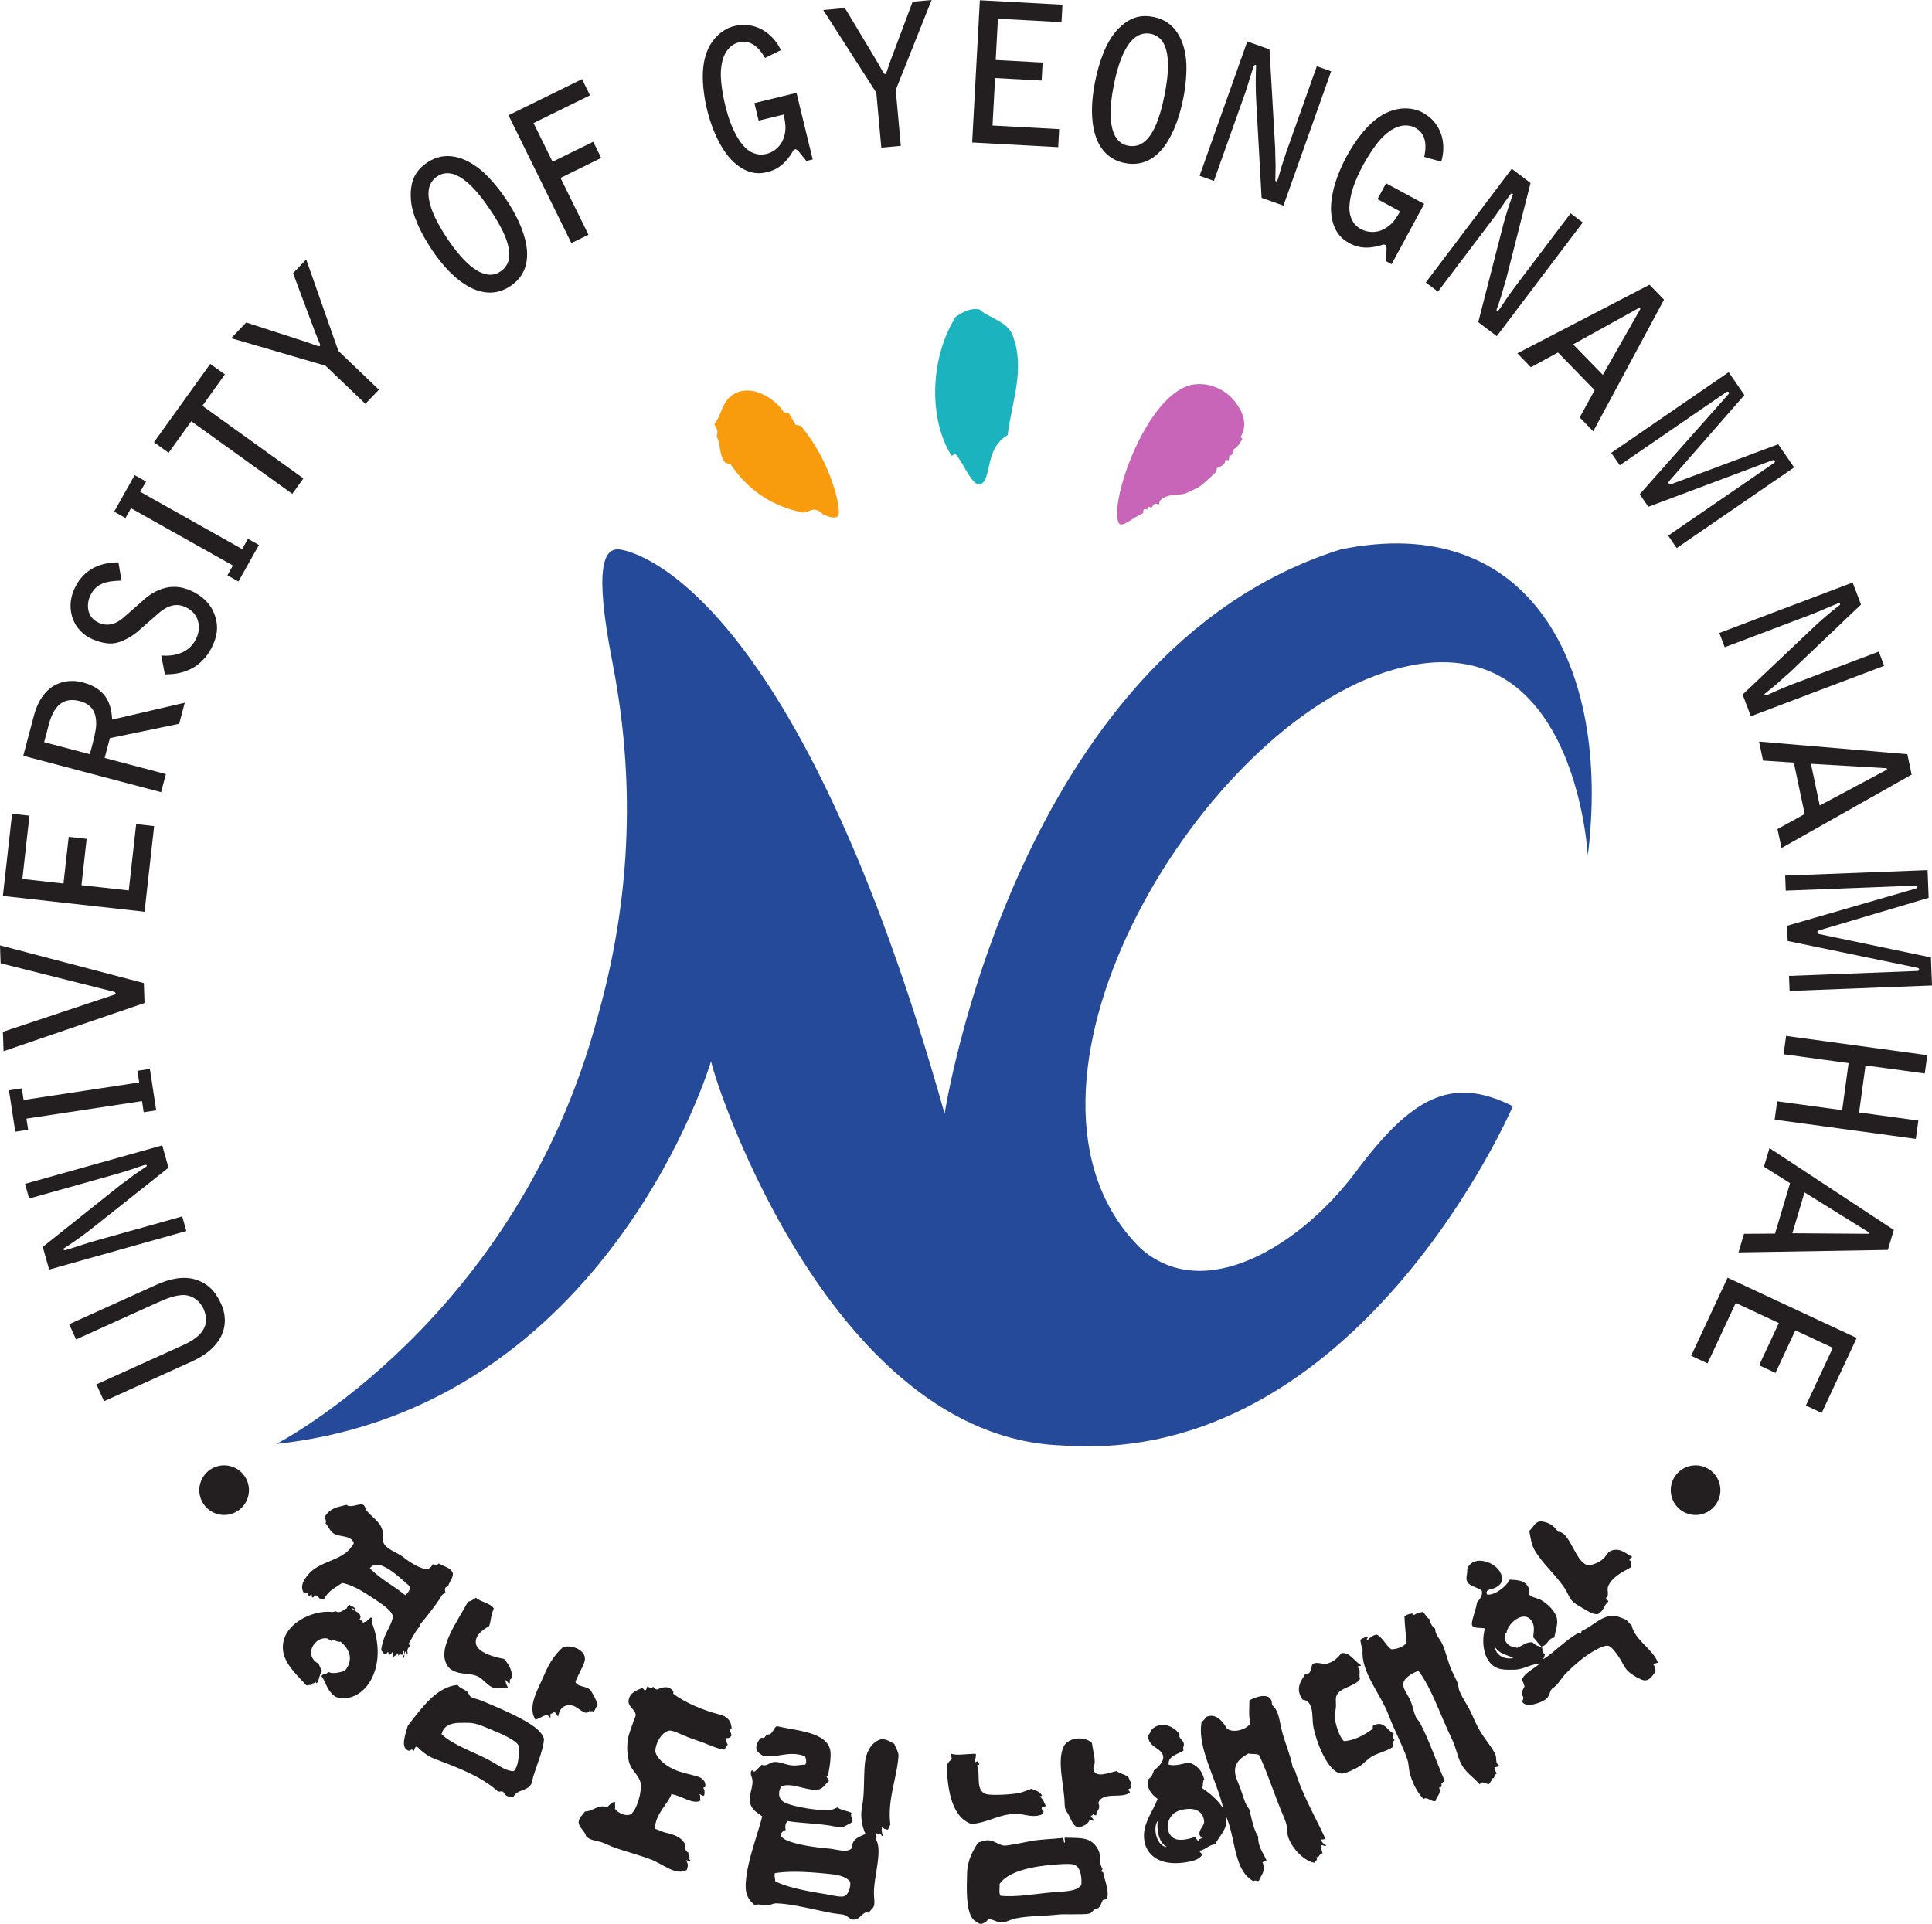 <svg xmlns="http://www.w3.org/2000/svg" width="234.547mm" height="233.593mm" viewBox="0 0 234.547 233.593"><g style="stroke-width:.262"><g style="stroke-width:.262"><path d="M0 0c.281-.453 1.288.537 2.188.909.016.135.016.135.017.257.027.147.191.101.359.071.006.141.02.269.188.233.338-.205.201.238.557.295.158-.036.158-.036.329-.066-.077.532.702.761 1.115.829.751.121.93-.031 1.625.33.375.195.845.37 1.145.64.129.112 1.263 1.111 1.273 1.189.006.129.006.129.022.27.362.197.716.251.76.656 0 .135.174.103.335.059.015.14.031.269.037.41.346.056.382.333.41.601.36.196.561.562.768.926l-.159.168c.694 1.151.204 2.368-.673 3.381-.899 1.026-2.269 1.528-3.543 1.351C2.529 11.909-.983 1.683 0 0" style="fill:#c865b9;fill-opacity:1;fill-rule:nonzero;stroke:none;stroke-width:.262" transform="matrix(1.347 0 0 -1.347 135.837 63.532)"/></g><g style="stroke-width:.262"><path d="M0 0c-.546.583-.366 1.671-.759 2.323.175.448.026.707-.206 1.102.75.948.671 2.187 1.907 2.796 1.768.874 3.831-.792 4.359-1.716.227-.04.227-.04.455-.076.243-.4.379-.678.621-1.062.227-.049.227-.049.46-.086C9.69-.105 10.592-4.607 10.16-4.887c-.441-.292-1.201.186-1.287.142-.879.979-1.373.108-1.866.218C4.374-4.016 2.154-2.599.602-.311.424-.021.181-.18 0 0" style="fill:#f89c0e;fill-opacity:1;fill-rule:nonzero;stroke:none;stroke-width:.262" transform="matrix(1.347 0 0 -1.347 88.014 56.125)"/></g><g style="stroke-width:.262"><path d="M0 0c-2.033-1.156-1.435-3.751-2.335-4.366-.798-.571-1.681 2.034-2.401 2.682l-.313-.186c-2.048 3.212-2.026 8.718.376 12.549.615.373 1.243.814 2.142.647.709-.713 2.414-1.033 2.947-2.237C1.637 5.956.364 3.064 0 0" style="fill:#1ab3be;fill-opacity:1;fill-rule:nonzero;stroke:none;stroke-width:.262" transform="matrix(1.347 0 0 -1.347 122.331 52.832)"/></g><g style="stroke-width:.262"><path d="M0 0s21.611 11.095 28.928 38.418c3.565 12.551 3.041 23.401 1.351 32.06-1.689 8.657-.755 10.327.674 10.144 1.676-.214 16.099-4.056 29.268-50.861 0 0 6.415 41.663 35.681 50.861 16.997 3.518 24.425-10.415 22.286-27.594 0 0-1.126 22.184-18.348 16.503-17.22-5.682-36.018-37.741-22.062-51.806 5.741-5.277 14.522.134 19.475 6.762 4.952 6.628 8.555 8.791 14.182 5.95 0 0-13.958-32.601-40.747-30.57C50.201.678 39.733 31.79 39.173 34.495c0 0-9.232-31.246-39.173-34.495" style="fill:#254a9a;fill-opacity:1;fill-rule:nonzero;stroke:none;stroke-width:.262" transform="matrix(1.347 0 0 -1.347 33.559 175.316)"/></g><g style="stroke-width:.262"><path d="M0 0c.022-.186.148-.325.139-.525-.219-.293-.273-.164-.515-.239-.021-.218.095-.371.181-.542-.153-.284-.202-.234-.269-.469-.633.028-1.607.545-2.581.854-.281.089-.506.186-.754.277-.485.18-1.271.592-1.589.585-.621-.013-1.341-1.022-1.328-1.932.173-.586.811-1.168 1.657-1.56.684-.317 1.424-.434 2.053-.615.597-.167.818-.48.804-.911-.029-.139-.153-.069-.202-.164.174-.115.111-.526.107-.609-.093-.236-.287.034-.449.07.159-.287-.02-.336.124-.567-.634-.466-1.847.488-2.647.548-.301-.873-1.474-1.789-1.479-3.113.324-.091.619-.266.92-.339.888-.214 1.451-.401 1.827-1.1-.049-.312-.032-.594.301-.728-.198-.154.3-.509-.044-.506-.02-.091.181-.08.179-.161-.061-.142-.258.01-.381-.002.157-.302.228-.428.058-.876-.976-.564-2.168.56-3.255.96-1.08.4-2.207.692-3.265 1.061-.377.131-.815.38-1.24.504-.522.151-.959.147-1.323.534-.064.46-.723.798-.65 1.331.047.339.355.568.563.885.694-.015 1.229.687 1.943.378.274.133.432.52.791.468-.075-.232.042-.373-.032-.606.325-.45 1.085-.715 1.438-.48.525.349 1.046 2.108.863 2.862-.156.635-.721.995-.965 1.637-.23.607-.325 1.744-.105 2.555.125.459.324.925.467 1.396.045.146.166.291.17.46.011.493-.749.783-.634 1.373.136.704.744.874 1.203 1.076.163-.028.127-.15.262-.191.143-.037.154.217.222.346.17-.088.347-.225.506-.044.172-.06.148-.21.387-.238.354.166.958.405 1.394-.087.147-.046-.02-.239.075-.31 1.021-.79 2.745-1.507 4.115-1.848C-.21 1.21.099.831.16.178.145.039.016.14 0 0" style="fill:#231f20;fill-opacity:1;fill-rule:evenodd;stroke:none;stroke-width:.262" transform="matrix(1.347 0 0 -1.347 88.605 210.042)"/></g><g style="stroke-width:.262"><path d="M0 0c.23.184.477.207.752.278.306-.193.353-.524.684-.674-.021-.335.221-.665.454-.822.001-.548.454-.943.663-1.412.316-.706.49-1.578.832-2.36.139-.313.338-.671.504-1.045.107-.242.094-.521.179-.748.288-.747.807-1.406 1.142-2.175.214-.491.482-1.09.793-1.599.463-.755 1.122-1.485 1.346-2.086.105-.284-.05-.711.293-.894-.059-.183-.24-.145-.409-.178.031-.182.106-.38.207-.591-.298-.09-.105-.52-.459-.393.096-.241-.17-.34-.208-.528-.315-.052-.609.366-.86-.034-.503.622-1.355 1.065-1.784 2.09-.259.614-.387 1.299-.714 1.974C2.384-9.072 1.573-6.561.39-5.031c-.56-.188-1.465-.715-1.368-1.323.074-.46.516-.939.736-1.576.158-.457.242-.922.41-1.28.096-.2.282-.343.372-.519.9-1.745 1.523-3.647 2.217-5.205-.128-.056-.168-.235-.309-.183.015-.223.128-.416-.202-.429.251-.538-.238-.787-.305-1.201-.332-.166-.795.448-1.088.158-.571.609-.949 1.357-1.217 2.24-.13.427-.099.924-.248 1.35-.455 1.31-1.15 2.586-1.666 3.94-.794 2.075-2.557 3.942-2.357 5.972-.157.309-.143.553-.215.831.102.178.482.241.635.324.128-.164-.141-.171.002-.339.232.243.518.465.845.515.515-.242.83-.988 1.307-1.328.447-.006 1.146.212 1.388.604-.079.788-.168 1.58-.195 2.345.095.134.419.239.574.25C-.147.203-.104.026 0 0" style="fill:#231f20;fill-opacity:1;fill-rule:evenodd;stroke:none;stroke-width:.262" transform="matrix(1.347 0 0 -1.347 171.673 196.096)"/></g><g style="stroke-width:.262"><path d="M0 0c.753.077 1.153-.747 1.74-1.09-.009-.144-.282-.017-.31-.184.356-.254.081-.594.223-1.069C1.216-3.031-.245-3.1-.485-3.906c-.085-.286.006-.673-.036-1.036-.037-.31-.147-.568-.106-.871.084-.624.396-1.71.827-2.122.819.011 1.829.525 2.55 1.063.135.071-.012.252.097.334.994.507 1.211-.431 1.877-.738-.251-.087-.106-.416.049-.562-.197-.181-.221-.439-.09-.573-.451-.373-1.273-.549-1.862-.859-.467-.247-.751-.624-1.125-.879C1.329-10.4.4-10.846.063-10.86c-1.283-.054-2.434 3.029-2.639 4.391-.106.689.105 2.163-.939 2.265-.706 1.004-.147 1.672.244 2.342.105-.024.322-.019.385.118.173.216.137.51.26.745.44.283.879-.085 1.381.067C-.673-.757-.383-.444 0 0" style="fill:#231f20;fill-opacity:1;fill-rule:evenodd;stroke:none;stroke-width:.262" transform="matrix(1.347 0 0 -1.347 162.877 200.71)"/></g><g style="stroke-width:.262"><path d="M0 0c.608-.093 1.444-.328 1.814-.22.409.119.644.858.553 1.315-.451.585-1.441.654-2.236.733-1.579.156-3.238.245-4.542.034-.073-.302.045-.464.029-.725C-3.369.598-1.479.23 0 0m4.072-1.721c-.553.262-.755-.664-1.44-.6-.305.027-.546.386-.88.444-.343.059-.738.088-1.146.168-1.523.292-3.518.816-4.876.849-.273.005-.491-.135-.743-.161-.446-.05-.873.159-1.217-.003-.445.395-.786.84-.807 1.559-.062 1.956 1.087 4.768 1.484 6.448-.569.421-1.114.696-1.122 1.561-.006.517.292 1.11.245 1.675-.028.335-.245.558-.098.87.135.103.15-.055.257-.083.267.153.439.432.677.622.45-.161.659.187 1.073.247.537.079 1.144-.294 1.8-.307.369-.009.692.079 1.047.071.16.257.057.569-.022.769-1.473.513-2.335-.143-3.737.008-.324.202-.653.408-.652.771-.001.219.195.681.393.841.081.067.22 0 .321.044.073.031.118.178.214.239.126.076.287.052.329.087.31.252.328.564.601.722 1.719-.432 4.696-.512 4.833-2.373.036-.491-.065-1.239-.171-1.777-.023-.12-.04-.353-.19-.377.037-.169.216-.232.206-.435-.287-.245-.541-.703-.967-.761-1.053-.139-2.482.713-3.338.265-.326-.622-.198-1.177.372-1.451.8-.384 3.223-.773 4.093-.645.273.04.486.179.62.226.358-.29.901-.293 1.276-.504-.184-.297.149-.453.074-.73-.043-.158-.247-.222-.455-.339-.469-.263-.534-.278-1.191-.141-1.218.255-3.232.303-4.164.475-.236-.125-.278-.508-.205-.781-.095-.081-.408-.172-.423-.434-.046-.76 3.201-1.175 4.274-1.255.729-.054 1.717-.441 2.125.049-.029.816.688 1.029 1.22 1.263a4.13 4.13 0 0 0-.306 2.522c.235 1.149.12 2.804.265 3.967.124.994.609 1.758 1.332 2.013.421.15.875-.152 1.296-.37.121-.355.344-.634.386-1.048-.131-2.036-1.026-3.998-.733-6.242-.125-.171-.139-.383-.248-.459-.234.061-.331.053-.503.254-.072-.33-.009-.556.067-.776-.06-.204-.144.157-.245.171-.084-.153-.235-.094-.309.047-.113-.084.078-.452-.114-.48.702-.994-.12-3.261-.131-4.89-.003-.4.087-.923.008-1.172-.099-.313-.466-.466-.467-.741-.062.028.008.038.012.088" style="fill:#231f20;fill-opacity:1;fill-rule:evenodd;stroke:none;stroke-width:.262" transform="matrix(1.347 0 0 -1.347 100.011 229.943)"/></g><g style="stroke-width:.262"><path d="M0 0c-.168-.081-.143-.191-.297-.276.36-.193.157-.459.118-.686-.745-.387-1.719-.92-2.013-1.7-.142-.381.15-.741-.187-1.024.004-.177.21-.189.201-.348-.417-.341-.361-.779-.902-1.108-.379-.087-.83.186-1.27.451-.378.227-.847.446-1.124.776-.242.291-.369.684-.606 1.05-.782 1.22-2.122 2.343-2.773 3.547-.276.515-.334 1.156-.446 1.662.36.31.519.845 1.024.864.567-.045 1.11-.255 1.577-.943C-5.654 2.308-5.17-.339-4.125-.71c.36-.126 1.137.207 1.523.565.242.227.348.617.78.741C-1.072.811-.611.313 0 0" style="fill:#231f20;fill-opacity:1;fill-rule:evenodd;stroke:none;stroke-width:.262" transform="matrix(1.347 0 0 -1.347 198.177 189.04)"/></g><g style="stroke-width:.262"><path d="M0 0c-.562.292-1.168.285-1.666.987C-1.553.118-.647-.167 0 0m2.595.911c.065-.272-.078-.367.233-.546.045-.176-.11-.324-.138-.489 1.048.665 1.969 1.699 3.133 2.358.087.081.156.037.215-.064.145.074.025.187.136.266 1.149.51 1.988 1.647 3.257 1.288.046-.013.635-.234.692-.266.233-.133.282-.352.528-.495.319-1.414 1.881-2.104 2.383-3.391-.155-.051-.308-.069-.463-.12.242-.241.193-.435.253-.644-.181-.279-.347-.523-.552-.682-.136-.105-.344-.174-.501-.146-.341.061-1.098.499-1.436.823-.34.332-.521.812-.799 1.238-.242.374-.629.907-.924 1.035-.424.183-1.775-.636-2.517-1.241-.517-.423-1.055-.895-1.484-1.367-.272-.301-.477-.656-.748-.938-.179-.183-.348-.254-.44-.378-.153-.208-.164-.559-.41-.798-.402-.391-1.881-.887-2.187-.336-.083.148.093.159.068.435-.012.105-.151.221-.151.279.004.273.17.5.266.693-.075.191-.078.372-.262.58.256.637 1.024.97 1.628 1.473C1.568-.532.92-1.061.061-1.061c-.371-.001-.81-.025-1.202.056-1.606.337-1.772 2.517-1.418 3.659-.32.107-1.183-.067-1.182.404.005.487.424 1.44.456 1.939.302.325.519.665.448 1.047-.375.35-.999.359-1.285.77-.248.353.022.747-.042 1.186.515 1.509 3.139.551 3.146-.895 0-.381-.317-.666-.766-.84-.287-.111-.767-.09-.594-.547.651-.124 1.741.711 2.055 1.344.498-.059 1.351.021 1.677-.704.111-.245-.043-.498.118-.686.208-.241.7-.25 1.074-.483.436-.27 1.058-.775 1.314-1.412.245-.609-.064-1.267-.171-1.949-.588-.041-.539-.668-1.174-.809-.25.239-.48.612-.731.845.044.527.202 1.114-.235 1.597C.814 4.274-.596 3.037-.62 2.2c-.219.291-.22-.498-.026-.794.295-.446.743-.401.976-.5.494.188.919.603 1.413.486.263-.292.566-.327.852-.481" style="fill:#231f20;fill-opacity:1;fill-rule:evenodd;stroke:none;stroke-width:.262" transform="matrix(1.347 0 0 -1.347 183.725 201.302)"/></g><g style="stroke-width:.262"><path d="M0 0c-.109-.006-.215-.017-.261-.074-.028-.19.113-.163.124-.3-.712-.617-2.486.141-2.851-.954.257-.605-.184-.621-.189-1.098-.166-.059-.17.091-.281.102-.037-.159-.103-.108-.204-.158.058-.178.211-.237.27-.416-.087-.084-.25.058-.369.091-.146-.469-.51-.54-.948-.735-.528.072-.644.544-.933 1.104-.171.33-.37.465-.377.944-.023 1.772-.804 4.155.009 5.427.526.689 1.855.745 2.449.145.068-.622.27-1.214.246-1.765-.006-.206-.151-.395-.111-.596.171-.862 1.392-.301 2.082-.167.313-.213.723-.306 1.044-.508.114-.178.159-.441.294-.594C-.215.266.013.141 0 0" style="fill:#231f20;fill-opacity:1;fill-rule:evenodd;stroke:none;stroke-width:.262" transform="matrix(1.347 0 0 -1.347 137.362 217.127)"/></g><g style="stroke-width:.262"><path d="M0 0c.063-.199-.061-.508-.101-.686.036-.195.227.092.271-.013.06-.061.076-.174.159-.206-.016-.169-.155-.02-.212-.114.016-.058.193-.061.009-.088.326-.699-.2-2.179.782-2.513.479-.163 2.231-.044 2.818.054.45.074.898.261 1.298.416.381-.165.748-.246.919-.566.09-.168-.191-.038-.164-.154.349-.256.362-.541.545-.835-.107-.076-.353-.043-.384-.178-.022-.196.143-.158.168-.295.027-.154-.132-.164-.146-.285-.711-.317-1.437-.022-2.066.033-1.591.137-2.818-.82-4.294-.894-1.749.601-2.159 3.075-2.215 5.262.098.218.214.42.43.542.051.21-.092.413-.06.532C-1.65-.188-.819.011 0 0" style="fill:#231f20;fill-opacity:1;fill-rule:evenodd;stroke:none;stroke-width:.262" transform="matrix(1.347 0 0 -1.347 118.458 212.942)"/></g><g style="stroke-width:.262"><path d="M0 0c-.27.174-.999.124-1.625.084-2.122-.138-4.432-.59-5.225-1.763.032-.349-.089-.737.078-1.067 1.426-.15 3.142.178 4.673.309 1.178.101 2.144.053 2.616.657C.57-1.163.493-.32 0 0m-1.178 2.467c.15-.166.115-.315.138-.433.206.012-.04.381.082.459.989-.039 1.787.038 2.374-.358.358-.244.691-.7.761-1.17.06-.408-.048-.798.23-1.23.058-.166-.091-.168-.101-.278.06-.059.182-.04.196-.158.166-.822.564-1.662.311-2.341-.167.012-.181-.097-.348-.084-.11-.148-.173-.525-.411-.72-.054-.043-.226-.05-.344-.13-.196-.13-.223-.298-.452-.365-.344-.101-.949-.055-1.428-.075-.474-.016-.938.029-1.387-.022-1.202-.138-2.715-.107-3.86-.351-.467-.1-.846-.354-1.214-.364-.48-.012-.847.34-1.292.301.039-.177-.414-.428-.623-.429-.174-.001-.605.296-.725.455-.625.83-.537 2.672-.509 4.068.026 1.331.617 2.171.981 2.802.399.112.631.238 1.008.206.47-.041.951-.454 1.354-.473.333-.018 1.789.283 2.42.41.722.146 1.866.173 2.839.28" style="fill:#231f20;fill-opacity:1;fill-rule:evenodd;stroke:none;stroke-width:.262" transform="matrix(1.347 0 0 -1.347 130.576 226.48)"/></g><g style="stroke-width:.262"><path d="M0 0c-.1.525.465.778.404 1.273-.14 1.147-1.292 1.229-2.254.914-.831-.274-1.204-1.208-.946-1.89.357-.931 1.234-.846 2.39-.486.141-.09.157-.382.413-.376-.132.181.044.212.194.257C.138-.198.063-.11 0 0m-2.932-1.078c-.804.351-.951 1.733-.822 2.356-.535-.671-.055-2.389.822-2.356m1.498 8.688c-.598-.368-1.437-.52-1.349-1.274.491-.141 1.135.03 1.773.195.633-.188 1.174-.563 1.431-1.529C.23 4.801.366 4.444.22 4.223.928 3.755 1.591 3.2 2.133 2.39 1.539 4.994-.233 7.871.179 10.156c.148.149.319.289.403.47.828.381 1.439-.297 1.859-1.002.472-.479 1.728-.184 2.122.409-.149.761-.071 1.41-.072 2.098.874.467 2.074.708 2.035-.421.603-.473.663-1.366.863-2.201.282-1.165.815-2.33 1.006-3.424.216-.201.26-.464.378-.812.654-1.922 1.833-4.009 2.588-5.658-.244.013-.156-.06-.423-.005.088-.33.28-.439.473-.544-.089-.18-.272.061-.423-.004-.032-.205.019-.561.11-.718-.353-.026-.265-.419-.589-.346.211-.367-.142-.255-.105-.511-.874.088-2.05 1.212-2.413 2.321-.12.366-.071.782-.173 1.167-.105.402-.335.885-.482 1.249-.675 1.681-1.277 3.511-1.972 4.974-.268.145-.648.059-.946.141-.778-.405-1.34-.923-1.2-1.834.056-.368.254-.774.41-1.178.283-.727.449-1.558.832-1.976.248-.855.376-1.826.824-2.497-.029-.844.389-1.385.749-2.144a1.807 1.807 0 0 0-.364-.174c.357-.779-.141-1.146-.314-1.669-.201-.075-.276.108-.507-.035C3.045-3.155 3.282-.325 2.37 1.716c.264-1.13-.563-1.735-.952-2.549-.698-.12-.917-.523-1.4-.584-.062-.165.183-.156.189-.406-.197-.316-.58-.477-1.163-.594-1.561-.314-3.188-.116-3.85 1.299-.037.077-.064.17-.089.251-.484 1.628.674 2.895 1.113 4.117-.533.386-1.083 1.025-.814 1.793.293.196.393.487.482.783.442.318.912.823.827 1.278-.142.766-1.319.746-1.351 1.842.2.236.248.518.47.683.868.643 1.889.098 2.361-.545-.118-.362.294-.503.378-.812.072-.263-.13-.368-.005-.662" style="fill:#231f20;fill-opacity:1;fill-rule:evenodd;stroke:none;stroke-width:.262" transform="matrix(1.347 0 0 -1.347 145.629 222.79)"/></g><g style="stroke-width:.262"><path d="M0 0c.072-.085-.019-.195-.049-.296C-.193-.223-.081-.109 0 0" style="fill:#231f20;fill-opacity:1;fill-rule:evenodd;stroke:none;stroke-width:.262" transform="matrix(1.347 0 0 -1.347 49.057 200.931)"/></g><g style="stroke-width:.262"><path d="M0 0c1.042-1.042 2.193-1.591 3.192-2.431.277.229.423.498.452.774C2.798-.967.83 1.093 0 0m5.654.352c.192.003.402-.119.561.089C6.652.148 7.279.07 7.467-.414c.1-.346-.286-.769-.393-1.146-.08-.167-.207-.041-.282-.236a.634.634 0 0 1 .033-.411c-.101-.1-.221-.08-.318-.208-.51-.858-1.413-1.966-2.027-2.715-.027-.066.088-.014.047-.087-.343-.328-.692-1.02-1.003-1.531-.037-.112.082-.2.112-.302-.278-.12-.281-.438-.223-.61-.164-.117-.052.097-.217.156-.048-.091-.073-.18-.021-.256-.185-.049-.006.229-.112.302-.108 0-.06-.242-.136-.343-.117 0-.254.122-.338-.085-.042.079-.043.165-.102.24-.046-.275-.28-.162-.324-.37-.118.15-.067.329-.142.488-.028-.147-.155-.182-.271-.299-.131.086-.03.208-.112.301-.15-.169-.126-.187-.282-.236-.208.142-.226.283-.343.361.08.487.148.784.362 1.333.197.504.789 1.395.668 1.828-.136.485-1.028 1.068-1.671 1.49-1.073.707-1.899 1.235-2.874 1.428C-3.121-1.77-3.744-2-4.146-2.827c-.119.143-.201.06-.295.049-.18.1-.178.228-.371.325-.134.044-.231-.153-.354-.185-.103.079-.074.181-.074.276-.091.031-.147-.152-.24-.101-.158.07-.083.177-.075.275-.121-.041-.251-.032-.374-.06-.38.549-.118 1.15.481 1.799.89.964 2.44 1.117 3.393 1.941.21.182.483.524.613.766-.221.744-1.258.532-1.796.865-.38.235-.413.558-.754.933.092.207-.018.38-.088.561.568.908 1.284.892 1.962 1.108.427-.34 1.189.181 1.533-.013.149-.084.18-.354.265-.468C.2 4.551.973 4.23 1.171 3.279c.058-.273-.074-.774.106-1.069.337-.549 1.188-.788 1.72-1.193.648-.495 1.135-.818 1.96-1.095.289-.03.547.103.697.43" style="fill:#231f20;fill-opacity:1;fill-rule:evenodd;stroke:none;stroke-width:.262" transform="matrix(1.347 0 0 -1.347 44.9 190.417)"/></g><g style="stroke-width:.262"><path d="m0 0 .107-.078a1.703 1.703 0 0 1-.038-.358C.665-1.887.972-4.077-.099-5.82c-.727-1.185-1.985-1.743-3.073-1.349-.821.562-.826 1.252-1.286 1.871.18.288.435.084.61.383.42-.23 1.02-.043 1.487.077.773.927.549 1.893-.388 2.649-.259-.105-.596.274-.838.059l-.289.209c-1.153.293-2.274-1.518-.821-2.267.061-.225.184-.439.296-.655-.317-.501-.191-.658-.466-1.095-.13.053-.103.132-.19.193.018-.357-.29-.055-.287-.396-.177.103-.316-.025-.482.02-.976 1.051-1.949 1.981-2.088 3.114C-8.2-.672-5.249.715-3.458.474c.093.022.187.04.276.075.39-.245.682.129 1.012.257.024.172.131.169.235.325.173-.139.461-.187.543-.394-.106-.08-.254.117-.369.101.177-.25 1.157-.507.713-1.068.125-.122.267.072.323-.235.104-.064.225.193.259-.023.137.274.311.318.466.488" style="fill:#231f20;fill-opacity:1;fill-rule:evenodd;stroke:none;stroke-width:.262" transform="matrix(1.347 0 0 -1.347 45.026 196.372)"/></g><g style="stroke-width:.262"><path d="M0 0c-.284-.641-.231-1.033-.414-1.581-.495-.294-1.245-.753-1.212-1.493C-1.585-3.982.145-4.406.928-4.55c.431-.505.76-1.047.705-1.723-.218-.135-.22-.207-.173-.461-.192-.055-.261.22-.403.292-.022-.263.124-.468.211-.694-.49.089-.934-.225-1.497.076-.419.227-.708.65-1.109.88-.778.447-1.787.095-2.644.776-1.409 1.472.651 4.11 1.66 6.025.272.021.48.216.713.35C-1.154.563-.291.483 0 0" style="fill:#231f20;fill-opacity:1;fill-rule:evenodd;stroke:none;stroke-width:.262" transform="matrix(1.347 0 0 -1.347 59.949 195.298)"/></g><g style="stroke-width:.262"><path d="M0 0c.141-.492.921-.335 1.366-.756.242-.438.524-.862.64-1.345-.152-.17-.211-.376-.349-.622-.175.146-.244-.003-.4.093-.362-.516-.936.322-1.502.474-.514.138-1.176-.037-1.301-.958-.204.073-.095.257-.284.336-.173.083-.249-.115-.397-.106-.067-.146.007-.242-.034-.379-.399.58-.778-.058-1.352-.141-.747 1.195.254 2.72.851 4.138.415.986.964 1.787 1.637 2.378.84.275 2.257-.328 1.935-1.326C.619 1.197.292.74 0 0" style="fill:#231f20;fill-opacity:1;fill-rule:evenodd;stroke:none;stroke-width:.262" transform="matrix(1.347 0 0 -1.347 69.859 204.192)"/></g><g style="stroke-width:.262"><path d="M0 0c.037.325.146.862.003 1.136-.245.47-1.54 1.053-2.313 1.359-.546.215-1.227.564-1.863.649-.339.044-.814.031-1.178.022-.715-.021-1.397-.227-1.578-1.023C-5.824 1.093-3.862.515-2.306-.375c.581-.331 1.219-.822 1.886-.808.285.317.374.76.42 1.183m-9.143 1.033c-.207-.025-.199-.183-.294-.404-.255.34-.243-.067-.518.052-.707.305-.216 1.497-.015 2.232C-8.646 4.627-7.349 6.42-5.484 6.59c.154-.288.564-.353.847-.605.149-.13.188-.348.326-.452.238-.177.591-.203.882-.325 1.065-.443 2.416-.996 3.613-1.639 1.063-.568 1.909-1.119 2.122-1.86-.09-1.036-.621-2.257-.964-3.343-.075-.235-.075-.525-.208-.739-.397-.643-1.221-.442-1.558-1.083-.382-.119-.784.008-.943.405-.185.083-.312.002-.479.033C-3.329-1.657-5.559-.833-7.592-.059c-.625.238-1.128.663-1.551 1.092" style="fill:#231f20;fill-opacity:1;fill-rule:evenodd;stroke:none;stroke-width:.262" transform="matrix(1.347 0 0 -1.347 62.943 213.453)"/></g><g style="stroke-width:.262"><path d="M0 0a2.236 2.236 0 1 0-4.472 0A2.236 2.236 0 0 0 0 0" style="fill:#231f20;fill-opacity:1;fill-rule:evenodd;stroke:none;stroke-width:.262" transform="matrix(1.347 0 0 -1.347 208.858 180.932)"/></g><g style="stroke-width:.262"><path d="M0 0a2.236 2.236 0 1 0-4.472 0A2.236 2.236 0 0 0 0 0" style="fill:#231f20;fill-opacity:1;fill-rule:evenodd;stroke:none;stroke-width:.262" transform="matrix(1.347 0 0 -1.347 30.222 180.932)"/></g><g style="stroke-width:.262"><path d="m0 0 7.797 3.529c1.26.57 2.654 1.524 1.844 3.311-.229.507-.819 1.173-1.76 1.213-.772.01-1.679-.365-2.317-.654l-7.398-3.348-.621 1.37 7.861 3.558c1.148.52 2.429.83 3.58.454 1.37-.439 1.929-1.46 2.293-2.264.243-.536.612-1.859-.224-3.153-.68-1.043-1.597-1.566-2.649-2.042L.688-1.519Z" style="fill:#231f20;fill-opacity:1;fill-rule:nonzero;stroke:none;stroke-width:.262" transform="matrix(1.347 0 0 -1.347 11.704 168.089)"/></g><g style="stroke-width:.262"><path d="m0 0-.575 2.045 7.008 5.583c.017.005 1.085.797 1.097.818.197.14 1.081.745 1.266.865-.009.031-.001.067-.01.099-.085.044-.102.039-.27-.009-.186-.051-1.01-.351-1.179-.398-.766-.25-1.406-.429-1.827-.547l-7.311-2.053-.372 1.321 12.365 3.472.566-2.013L3.67 3.56a34.255 34.255 0 0 0-2.367-1.666c-.012-.021.001-.068-.011-.089.11-.07.127-.066.211-.042.354.099 2.185.698 2.269.722l8.221 2.308.372-1.321z" style="fill:#231f20;fill-opacity:1;fill-rule:nonzero;stroke:none;stroke-width:.262" transform="matrix(1.347 0 0 -1.347 5.965 154.151)"/></g><g style="stroke-width:.262"><path d="m0 0-.152 1.002-10.417-1.58.152-1.002-1.159-.176-.568 3.733 1.16.176.16-1.05 10.416 1.58-.159 1.05 1.124.17L1.125.17z" style="fill:#231f20;fill-opacity:1;fill-rule:nonzero;stroke:none;stroke-width:.262" transform="matrix(1.347 0 0 -1.347 17.446 135.045)"/></g><g style="stroke-width:.262"><path d="m0 0 12.964-3.404.061-1.797L.321-9.544.262-7.795l10.059 3.353c.052.018.102.068.101.117-.002.05-.074.113-.109.128L.055-1.618Z" style="fill:#231f20;fill-opacity:1;fill-rule:nonzero;stroke:none;stroke-width:.262" transform="matrix(1.347 0 0 -1.347 0 114.781)"/></g><g style="stroke-width:.262"><path d="m0 0 .828 7.41 1.566-.174-.638-5.704 3.705-.413.471 4.209 1.618-.18L7.083.971l4.262-.474.668 5.98 1.618-.181-.863-7.718z" style="fill:#231f20;fill-opacity:1;fill-rule:nonzero;stroke:none;stroke-width:.262" transform="matrix(1.347 0 0 -1.347 .35 108.784)"/></g><g style="stroke-width:.262"><path d="m0 0 4.112-1.086c.251.88.552 2.019.576 2.655.014.673-.078 1.763-1.465 2.129C1.768 4.083.882 3.336.422 1.597Zm-1.882-1.228.945 3.573c.857 3.24 3.139 3.382 4.409 3.047 2.335-.618 2.58-2.222 2.66-3.359l6.539 1.52-.502-1.897L5.925.363l-.472-1.786 5.516-1.458-.43-1.628z" style="fill:#231f20;fill-opacity:1;fill-rule:nonzero;stroke:none;stroke-width:.262" transform="matrix(1.347 0 0 -1.347 5.36 90.11)"/></g><g style="stroke-width:.262"><path d="M0 0c-1.312-.048-2.321-.189-2.862-1.469-.286-.678-.294-1.864.85-2.348 1.064-.451 1.871.202 2.201.488L2.182-1.58c.352.294 1.179.903 2.246 1.001.332.02.885.07 1.755-.298 1.111-.471 1.871-1.236 2.216-2.217.456-1.258.075-2.162-.173-2.749-.287-.678-.987-1.66-2.004-2.135-.928-.441-1.638-.46-2.31-.478l-.327 1.701c1.084-.086 2.573.154 3.203 1.645.394.934.208 2.202-1.081 2.748-.548.232-1.323.329-2.377-.592L1.552-4.509C.943-5.051.01-5.597-.797-5.663c-.354-.028-.962.016-1.784.364-1.788.757-2.447 2.705-1.715 4.437.713 1.687 2.124 2.509 4.022 2.505z" style="fill:#231f20;fill-opacity:1;fill-rule:nonzero;stroke:none;stroke-width:.262" transform="matrix(1.347 0 0 -1.347 14.747 70.494)"/></g><g style="stroke-width:.262"><path d="m0 0 .497.884-9.186 5.162-.497-.883-1.022.574 1.85 3.292 1.023-.574-.521-.927L1.33 2.366l.521.926.991-.557L.992-.557Z" style="fill:#231f20;fill-opacity:1;fill-rule:nonzero;stroke:none;stroke-width:.262" transform="matrix(1.347 0 0 -1.347 27.606 69.854)"/></g><g style="stroke-width:.262"><path d="m0 0 1.321-.949L-.71-3.777l9.106-6.543-1.001-1.394-9.106 6.544-2.041-2.842-1.322.95z" style="fill:#231f20;fill-opacity:1;fill-rule:nonzero;stroke:none;stroke-width:.262" transform="matrix(1.347 0 0 -1.347 25.524 44.185)"/></g><g style="stroke-width:.262"><path d="m0 0 3.656-3.497-1.219-1.275-3.593 3.436-8.503 2.481 1.355 1.417 5.545-1.8c.073-.025.843-.308.867-.309l.193-.026.079.083c-.059.192-.402.972-.46 1.14l-2.002 5.353 1.186 1.24z" style="fill:#231f20;fill-opacity:1;fill-rule:nonzero;stroke:none;stroke-width:.262" transform="matrix(1.347 0 0 -1.347 41.076 42.607)"/></g><g style="stroke-width:.262"><path d="M0 0c-.855-.574-.954-1.568-.565-2.762.24-.767.766-1.784 1.518-2.903.908-1.35 2.998-4.079 4.735-2.913 1.411.947.908 2.866-.908 5.568C3.833-1.601 1.777 1.193 0 0m3.822.669c.933-.744 1.855-1.938 2.353-2.679 1.709-2.542 3.115-6.068.429-7.872-2.442-1.639-5.132.37-7.046 3.217-1.094 1.627-1.846 3.273-1.931 4.629C-2.502-.057-1.619.768-.887 1.26c1.682 1.13 3.443.414 4.709-.591" style="fill:#231f20;fill-opacity:1;fill-rule:nonzero;stroke:none;stroke-width:.262" transform="matrix(1.347 0 0 -1.347 53.075 21.423)"/></g><g style="stroke-width:.262"><path d="m0 0 6.628 3.255.718-1.46L2.258-.704l1.714-3.485 3.666 1.8.718-1.46L4.69-5.65l2.517-5.119-1.54-.755z" style="fill:#231f20;fill-opacity:1;fill-rule:nonzero;stroke:none;stroke-width:.262" transform="matrix(1.347 0 0 -1.347 61.73 13.995)"/></g><g style="stroke-width:.262"><path d="M0 0c-.312.519-1.043 1.727-2.361 1.407-.413-.101-1.563-.56-1.623-2.735-.037-1.161.372-2.844.385-2.895.327-1.343.78-2.583 1.513-3.521.901-1.149 1.871-.985 2.205-.904a2.22 2.22 0 0 1 1.426 1.12c.434.916.304 1.587.133 2.427l-2.256-.548-.384 1.581 3.796.922 1.46-6-.572-.139-.555.693c-.222.288-.362.38-.458.357a.37.37 0 0 1-.185-.135 3.775 3.775 0 0 0-.192-.317c-.248-.366-.848-1.286-2.087-1.587-.477-.116-1.541-.374-2.844.695-1.443 1.162-2.273 3.462-2.611 4.856-.352 1.445-.596 3.348-.18 4.818.528 1.91 1.89 2.601 2.574 2.767C-.831 3.345.728 2.193 1.426.707z" style="fill:#231f20;fill-opacity:1;fill-rule:nonzero;stroke:none;stroke-width:.262" transform="matrix(1.347 0 0 -1.347 92.879 7.041)"/></g><g style="stroke-width:.262"><path d="m0 0 .459-5.036-1.758-.16-.451 4.949-4.783 7.454 1.954.178 2.999-4.999c.039-.066.433-.786.451-.802L-1 1.438l.113.01c.082.183.336.997.404 1.161l2.007 5.348 1.71.155z" style="fill:#231f20;fill-opacity:1;fill-rule:nonzero;stroke:none;stroke-width:.262" transform="matrix(1.347 0 0 -1.347 108.743 10.927)"/></g><g style="stroke-width:.262"><path d="m0 0 7.445-.404-.085-1.572-5.731.31-.201-3.721 4.228-.229-.088-1.625-4.196.228-.231-4.281 6.007-.326-.087-1.624-7.755.42z" style="fill:#231f20;fill-opacity:1;fill-rule:nonzero;stroke:none;stroke-width:.262" transform="matrix(1.347 0 0 -1.347 118.955 .03)"/></g><g style="stroke-width:.262"><path d="M0 0c-1.01.199-1.785-.433-2.355-1.551-.374-.711-.723-1.802-.983-3.123-.315-1.597-.771-5.003 1.282-5.407 1.668-.328 2.672 1.382 3.302 4.575C1.574-3.841 2.101-.414 0 0m3.175-2.23c.133-1.186-.062-2.681-.235-3.556-.593-3.005-2.097-6.489-5.272-5.863-2.887.568-3.364 3.89-2.7 7.254C-4.653-2.472-4.019-.778-3.118.24-1.808 1.729-.6 1.688.266 1.517 2.254 1.125 2.992-.625 3.175-2.23" style="fill:#231f20;fill-opacity:1;fill-rule:nonzero;stroke:none;stroke-width:.262" transform="matrix(1.347 0 0 -1.347 139.7 4.11)"/></g><g style="stroke-width:.262"><path d="m0 0 2.001-.712.514-8.953c-.006-.016.025-1.346.034-1.368a75.75 75.75 0 0 0-.024-1.533c.031-.011.056-.038.086-.05.085.044.091.061.15.226.064.182.296 1.028.354 1.193.239.77.462 1.396.608 1.809l2.543 7.159 1.293-.46-4.301-12.108-1.97.701-.5 9.041a34.74 34.74 0 0 0 .005 2.896c-.009.022-.055.038-.064.06-.122-.049-.128-.066-.157-.148-.123-.347-.691-2.189-.72-2.271l-2.86-8.049-1.293.46z" style="fill:#231f20;fill-opacity:1;fill-rule:nonzero;stroke:none;stroke-width:.262" transform="matrix(1.347 0 0 -1.347 151.424 5.038)"/></g><g style="stroke-width:.262"><path d="M0 0c.116.594.383 1.981-.81 2.625-.374.203-1.535.631-3.036-.944C-4.651.843-5.475-.682-5.5-.728c-.657-1.216-1.151-2.44-1.235-3.628-.1-1.457.729-1.985 1.03-2.148a2.217 2.217 0 0 1 1.809-.123c.936.39 1.289.975 1.725 1.714L-4.212-3.81l.773 1.432 3.436-1.856-2.936-5.435-.518.279.052.887c.029.362-.013.524-.099.571a.373.373 0 0 1-.229.024c-.091-.03-.249-.084-.355-.107-.429-.106-1.491-.387-2.612.219-.431.233-1.394.753-1.645 2.42-.293 1.829.633 4.093 1.315 5.356.707 1.309 1.8 2.886 3.093 3.699 1.671 1.066 3.146.667 3.764.333 1.797-.971 2.182-2.87 1.705-4.442z" style="fill:#231f20;fill-opacity:1;fill-rule:nonzero;stroke:none;stroke-width:.262" transform="matrix(1.347 0 0 -1.347 172.903 19.054)"/></g><g style="stroke-width:.262"><path d="m0 0 1.694-1.281-2.209-8.69a43.663 43.663 0 0 1-.38-1.315 68.757 68.757 0 0 0-.485-1.454c.026-.02.042-.054.068-.073.094.016.104.03.21.169.117.154.592.892.698 1.031.46.662.861 1.193 1.125 1.542l4.582 6.059 1.095-.828-7.751-10.248-1.668 1.262 2.249 8.769c.292 1.118.774 2.487.878 2.76-.002.024-.042.053-.044.077-.131-.01-.142-.025-.194-.094-.222-.294-1.318-1.879-1.371-1.949l-5.153-6.813-1.094.828z" style="fill:#231f20;fill-opacity:1;fill-rule:nonzero;stroke:none;stroke-width:.262" transform="matrix(1.347 0 0 -1.347 183.53 20.496)"/></g><g style="stroke-width:.262"><path d="m0 0 3.369 5.925c.013.036.027.072-.007.107s-.084.01-.12-.002l-5.921-3.276Zm-.736-1.377-3.306 3.398L-6.485.692l-1.219 1.254L4.204 8.129l1.31-1.348L-.865-5.085l-1.22 1.254z" style="fill:#231f20;fill-opacity:1;fill-rule:nonzero;stroke:none;stroke-width:.262" transform="matrix(1.347 0 0 -1.347 194.585 45.523)"/></g><g style="stroke-width:.262"><path d="m0 0 8.013 9.033c.034.043.058.1.021.154-.037.054-.141.082-.227.022l-9.604-6.595-.768 1.118 10.584 7.269 1.417-2.062-6.774-7.746c-.069-.087-.084-.157-.047-.211A.197.197 0 0 1 2.87.92l9.613 3.586 1.435-2.088L3.334-4.851l-.768 1.119 9.545 6.555c.087.06.093.143.065.184-.036.054-.102.088-.193.065L.778-1.132Z" style="fill:#231f20;fill-opacity:1;fill-rule:nonzero;stroke:none;stroke-width:.262" transform="matrix(1.347 0 0 -1.347 199.061 60.01)"/></g><g style="stroke-width:.262"><path d="m0 0 .752-1.987-6.497-6.181c-.016-.006-1.01-.89-1.021-.911a73.54 73.54 0 0 0-1.186-.973c.012-.031.007-.067.019-.098.088-.036.105-.03.268.032.181.068.976.439 1.14.501.741.315 1.363.551 1.773.706l7.106 2.688.485-1.284-12.017-4.547-.74 1.957 6.572 6.227a34.86 34.86 0 0 0 2.213 1.869c.01.021-.007.067.004.088-.117.061-.133.055-.215.024-.344-.13-2.116-.888-2.198-.919l-7.99-3.023-.486 1.284z" style="fill:#231f20;fill-opacity:1;fill-rule:nonzero;stroke:none;stroke-width:.262" transform="matrix(1.347 0 0 -1.347 224.915 70.73)"/></g><g style="stroke-width:.262"><path d="m0 0 6.012 3.208c.03.022.062.046.051.094-.01.048-.064.053-.102.062l-6.753.394Zm-1.357-.771-.978 4.637-2.775.182-.361 1.712L7.895 4.624l.388-1.839-11.73-6.62-.361 1.711z" style="fill:#231f20;fill-opacity:1;fill-rule:nonzero;stroke:none;stroke-width:.262" transform="matrix(1.347 0 0 -1.347 220.919 97.8)"/></g><g style="stroke-width:.262"><path d="m0 0 11.605 3.356c.052.018.103.053.101.118-.003.066-.076.145-.181.14L-.121 3.167l-.052 1.355 12.835.493.096-2.498-9.87-2.93c-.104-.036-.154-.087-.152-.152a.199.199 0 0 1 .182-.19l10.045-2.099.098-2.531L.226-5.878.173-4.523l11.577.445c.104.004.154.071.152.12-.002.065-.039.129-.128.159L.053-1.372Z" style="fill:#231f20;fill-opacity:1;fill-rule:nonzero;stroke:none;stroke-width:.262" transform="matrix(1.347 0 0 -1.347 216.955 112.403)"/></g><g style="stroke-width:.262"><path d="m0 0-.226-1.651-5.338.728-.58-4.242 5.339-.728-.226-1.651-12.723 1.735.226 1.652 5.859-.8.579 4.242-5.859.799.226 1.652z" style="fill:#231f20;fill-opacity:1;fill-rule:nonzero;stroke:none;stroke-width:.262" transform="matrix(1.347 0 0 -1.347 233.973 128.12)"/></g><g style="stroke-width:.262"><path d="m0 0 6.812-.048c.038.006.076.011.09.058.014.047-.032.078-.061.103l-5.747 3.57zm-1.561-.03 1.35 4.544-2.352 1.485.499 1.676L9.141.299l-.535-1.802-13.463-.224.498 1.677Z" style="fill:#231f20;fill-opacity:1;fill-rule:nonzero;stroke:none;stroke-width:.262" transform="matrix(1.347 0 0 -1.347 217.597 149.74)"/></g><g style="stroke-width:.262"><path d="m0 0-3.152-6.756-1.427.666 2.427 5.2L-5.529.687-7.32-3.151l-1.474.689 1.776 3.807-3.884 1.813-2.543-5.452-1.475.688 3.283 7.038z" style="fill:#231f20;fill-opacity:1;fill-rule:nonzero;stroke:none;stroke-width:.262" transform="matrix(1.347 0 0 -1.347 225.406 162.453)"/></g></g></svg>